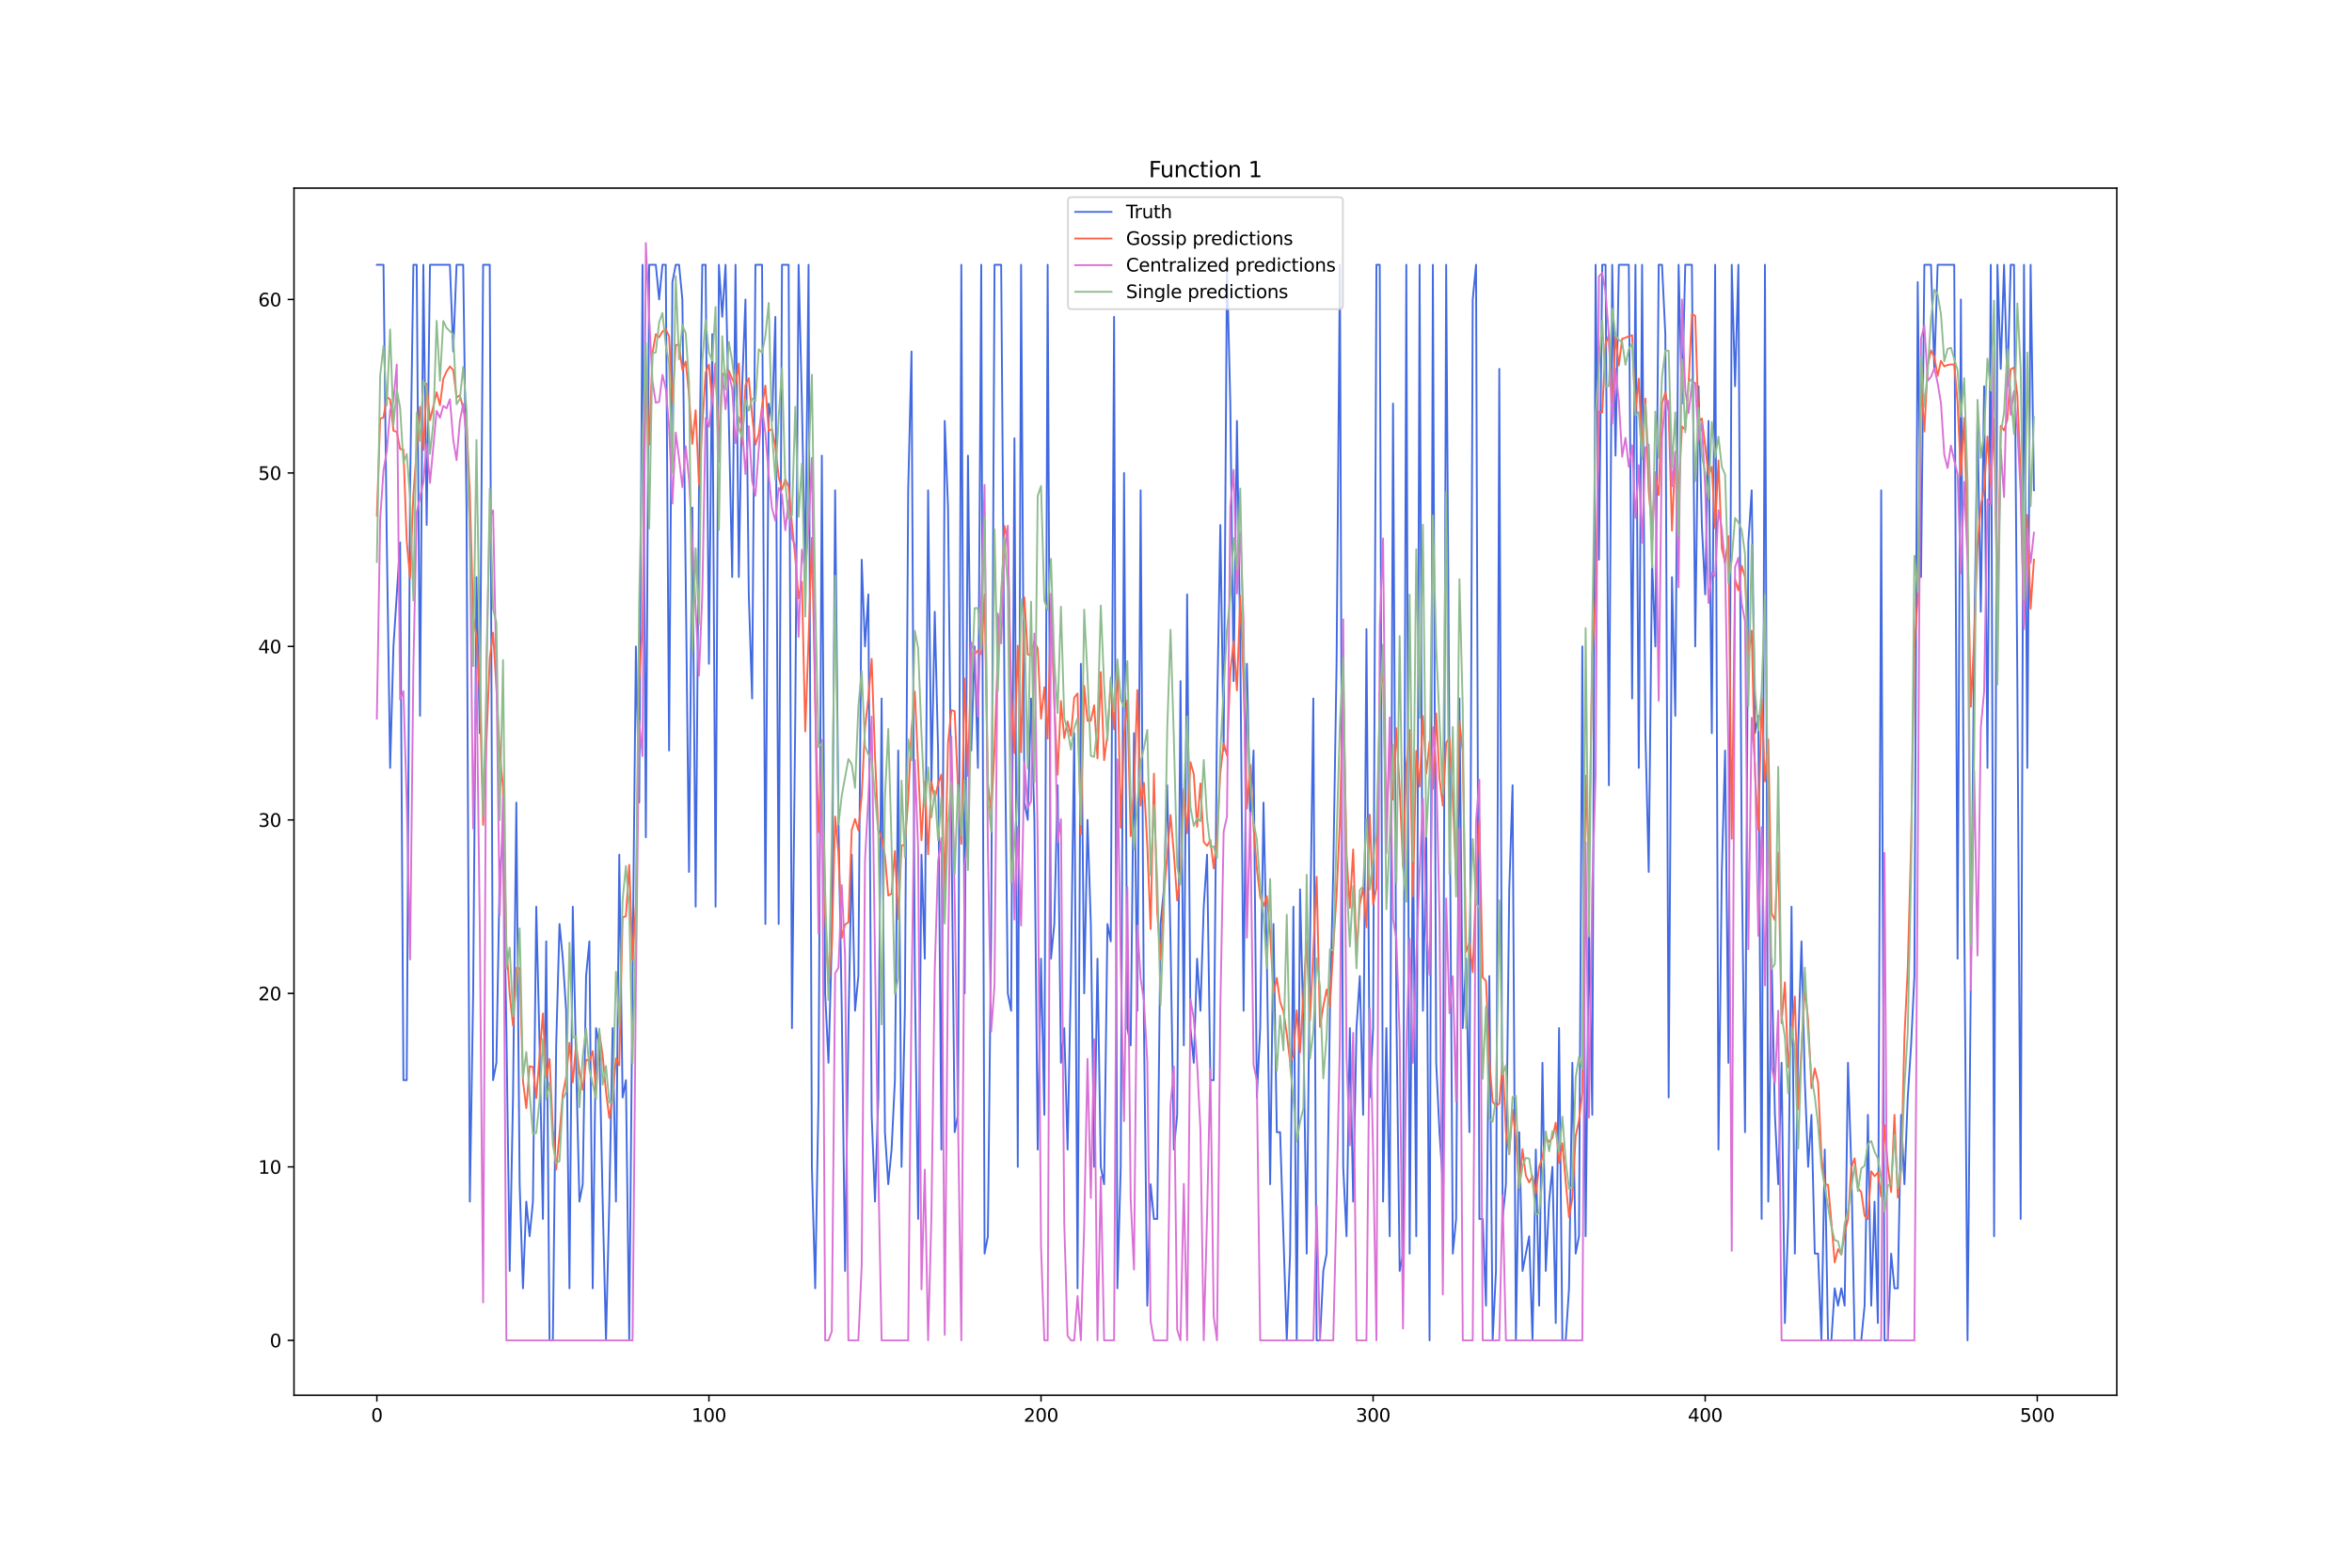 <?xml version="1.0" encoding="utf-8" standalone="no"?>
<!DOCTYPE svg PUBLIC "-//W3C//DTD SVG 1.1//EN"
  "http://www.w3.org/Graphics/SVG/1.1/DTD/svg11.dtd">
<svg xmlns:xlink="http://www.w3.org/1999/xlink" width="1296pt" height="864pt" viewBox="0 0 1296 864" xmlns="http://www.w3.org/2000/svg" version="1.1">
 <defs>
  <style type="text/css">*{stroke-linejoin: round; stroke-linecap: butt}</style>
 </defs>
 <g id="figure_1">
  <g id="patch_1">
   <path d="M 0 864 
L 1296 864 
L 1296 0 
L 0 0 
z
" style="fill: #ffffff"/>
  </g>
  <g id="axes_1">
   <g id="patch_2">
    <path d="M 162 768.96 
L 1166.4 768.96 
L 1166.4 103.68 
L 162 103.68 
z
" style="fill: #ffffff"/>
   </g>
   <g id="matplotlib.axis_1">
    <g id="xtick_1">
     <g id="line2d_1">
      <defs>
       <path id="mdedbe8d640" d="M 0 0 
L 0 3.5 
" style="stroke: #000000; stroke-width: 0.8"/>
      </defs>
      <g>
       <use xlink:href="#mdedbe8d640" x="207.655" y="768.96" style="stroke: #000000; stroke-width: 0.8"/>
      </g>
     </g>
     <g id="text_1">
      <!-- 0 -->
      <g transform="translate(204.473 783.558) scale(0.1 -0.1)">
       <defs>
        <path id="DejaVuSans-30" d="M 2034 4250 
Q 1547 4250 1301 3770 
Q 1056 3291 1056 2328 
Q 1056 1369 1301 889 
Q 1547 409 2034 409 
Q 2525 409 2770 889 
Q 3016 1369 3016 2328 
Q 3016 3291 2770 3770 
Q 2525 4250 2034 4250 
z
M 2034 4750 
Q 2819 4750 3233 4129 
Q 3647 3509 3647 2328 
Q 3647 1150 3233 529 
Q 2819 -91 2034 -91 
Q 1250 -91 836 529 
Q 422 1150 422 2328 
Q 422 3509 836 4129 
Q 1250 4750 2034 4750 
z
" transform="scale(0.016)"/>
       </defs>
       <use xlink:href="#DejaVuSans-30"/>
      </g>
     </g>
    </g>
    <g id="xtick_2">
     <g id="line2d_2">
      <g>
       <use xlink:href="#mdedbe8d640" x="390.639" y="768.96" style="stroke: #000000; stroke-width: 0.8"/>
      </g>
     </g>
     <g id="text_2">
      <!-- 100 -->
      <g transform="translate(381.095 783.558) scale(0.1 -0.1)">
       <defs>
        <path id="DejaVuSans-31" d="M 794 531 
L 1825 531 
L 1825 4091 
L 703 3866 
L 703 4441 
L 1819 4666 
L 2450 4666 
L 2450 531 
L 3481 531 
L 3481 0 
L 794 0 
L 794 531 
z
" transform="scale(0.016)"/>
       </defs>
       <use xlink:href="#DejaVuSans-31"/>
       <use xlink:href="#DejaVuSans-30" x="63.623"/>
       <use xlink:href="#DejaVuSans-30" x="127.246"/>
      </g>
     </g>
    </g>
    <g id="xtick_3">
     <g id="line2d_3">
      <g>
       <use xlink:href="#mdedbe8d640" x="573.623" y="768.96" style="stroke: #000000; stroke-width: 0.8"/>
      </g>
     </g>
     <g id="text_3">
      <!-- 200 -->
      <g transform="translate(564.079 783.558) scale(0.1 -0.1)">
       <defs>
        <path id="DejaVuSans-32" d="M 1228 531 
L 3431 531 
L 3431 0 
L 469 0 
L 469 531 
Q 828 903 1448 1529 
Q 2069 2156 2228 2338 
Q 2531 2678 2651 2914 
Q 2772 3150 2772 3378 
Q 2772 3750 2511 3984 
Q 2250 4219 1831 4219 
Q 1534 4219 1204 4116 
Q 875 4013 500 3803 
L 500 4441 
Q 881 4594 1212 4672 
Q 1544 4750 1819 4750 
Q 2544 4750 2975 4387 
Q 3406 4025 3406 3419 
Q 3406 3131 3298 2873 
Q 3191 2616 2906 2266 
Q 2828 2175 2409 1742 
Q 1991 1309 1228 531 
z
" transform="scale(0.016)"/>
       </defs>
       <use xlink:href="#DejaVuSans-32"/>
       <use xlink:href="#DejaVuSans-30" x="63.623"/>
       <use xlink:href="#DejaVuSans-30" x="127.246"/>
      </g>
     </g>
    </g>
    <g id="xtick_4">
     <g id="line2d_4">
      <g>
       <use xlink:href="#mdedbe8d640" x="756.607" y="768.96" style="stroke: #000000; stroke-width: 0.8"/>
      </g>
     </g>
     <g id="text_4">
      <!-- 300 -->
      <g transform="translate(747.063 783.558) scale(0.1 -0.1)">
       <defs>
        <path id="DejaVuSans-33" d="M 2597 2516 
Q 3050 2419 3304 2112 
Q 3559 1806 3559 1356 
Q 3559 666 3084 287 
Q 2609 -91 1734 -91 
Q 1441 -91 1130 -33 
Q 819 25 488 141 
L 488 750 
Q 750 597 1062 519 
Q 1375 441 1716 441 
Q 2309 441 2620 675 
Q 2931 909 2931 1356 
Q 2931 1769 2642 2001 
Q 2353 2234 1838 2234 
L 1294 2234 
L 1294 2753 
L 1863 2753 
Q 2328 2753 2575 2939 
Q 2822 3125 2822 3475 
Q 2822 3834 2567 4026 
Q 2313 4219 1838 4219 
Q 1578 4219 1281 4162 
Q 984 4106 628 3988 
L 628 4550 
Q 988 4650 1302 4700 
Q 1616 4750 1894 4750 
Q 2613 4750 3031 4423 
Q 3450 4097 3450 3541 
Q 3450 3153 3228 2886 
Q 3006 2619 2597 2516 
z
" transform="scale(0.016)"/>
       </defs>
       <use xlink:href="#DejaVuSans-33"/>
       <use xlink:href="#DejaVuSans-30" x="63.623"/>
       <use xlink:href="#DejaVuSans-30" x="127.246"/>
      </g>
     </g>
    </g>
    <g id="xtick_5">
     <g id="line2d_5">
      <g>
       <use xlink:href="#mdedbe8d640" x="939.591" y="768.96" style="stroke: #000000; stroke-width: 0.8"/>
      </g>
     </g>
     <g id="text_5">
      <!-- 400 -->
      <g transform="translate(930.047 783.558) scale(0.1 -0.1)">
       <defs>
        <path id="DejaVuSans-34" d="M 2419 4116 
L 825 1625 
L 2419 1625 
L 2419 4116 
z
M 2253 4666 
L 3047 4666 
L 3047 1625 
L 3713 1625 
L 3713 1100 
L 3047 1100 
L 3047 0 
L 2419 0 
L 2419 1100 
L 313 1100 
L 313 1709 
L 2253 4666 
z
" transform="scale(0.016)"/>
       </defs>
       <use xlink:href="#DejaVuSans-34"/>
       <use xlink:href="#DejaVuSans-30" x="63.623"/>
       <use xlink:href="#DejaVuSans-30" x="127.246"/>
      </g>
     </g>
    </g>
    <g id="xtick_6">
     <g id="line2d_6">
      <g>
       <use xlink:href="#mdedbe8d640" x="1122.575" y="768.96" style="stroke: #000000; stroke-width: 0.8"/>
      </g>
     </g>
     <g id="text_6">
      <!-- 500 -->
      <g transform="translate(1113.032 783.558) scale(0.1 -0.1)">
       <defs>
        <path id="DejaVuSans-35" d="M 691 4666 
L 3169 4666 
L 3169 4134 
L 1269 4134 
L 1269 2991 
Q 1406 3038 1543 3061 
Q 1681 3084 1819 3084 
Q 2600 3084 3056 2656 
Q 3513 2228 3513 1497 
Q 3513 744 3044 326 
Q 2575 -91 1722 -91 
Q 1428 -91 1123 -41 
Q 819 9 494 109 
L 494 744 
Q 775 591 1075 516 
Q 1375 441 1709 441 
Q 2250 441 2565 725 
Q 2881 1009 2881 1497 
Q 2881 1984 2565 2268 
Q 2250 2553 1709 2553 
Q 1456 2553 1204 2497 
Q 953 2441 691 2322 
L 691 4666 
z
" transform="scale(0.016)"/>
       </defs>
       <use xlink:href="#DejaVuSans-35"/>
       <use xlink:href="#DejaVuSans-30" x="63.623"/>
       <use xlink:href="#DejaVuSans-30" x="127.246"/>
      </g>
     </g>
    </g>
   </g>
   <g id="matplotlib.axis_2">
    <g id="ytick_1">
     <g id="line2d_7">
      <defs>
       <path id="m2b9f5a9645" d="M 0 0 
L -3.5 0 
" style="stroke: #000000; stroke-width: 0.8"/>
      </defs>
      <g>
       <use xlink:href="#m2b9f5a9645" x="162" y="738.72" style="stroke: #000000; stroke-width: 0.8"/>
      </g>
     </g>
     <g id="text_7">
      <!-- 0 -->
      <g transform="translate(148.637 742.519) scale(0.1 -0.1)">
       <use xlink:href="#DejaVuSans-30"/>
      </g>
     </g>
    </g>
    <g id="ytick_2">
     <g id="line2d_8">
      <g>
       <use xlink:href="#m2b9f5a9645" x="162" y="643.108" style="stroke: #000000; stroke-width: 0.8"/>
      </g>
     </g>
     <g id="text_8">
      <!-- 10 -->
      <g transform="translate(142.275 646.908) scale(0.1 -0.1)">
       <use xlink:href="#DejaVuSans-31"/>
       <use xlink:href="#DejaVuSans-30" x="63.623"/>
      </g>
     </g>
    </g>
    <g id="ytick_3">
     <g id="line2d_9">
      <g>
       <use xlink:href="#m2b9f5a9645" x="162" y="547.497" style="stroke: #000000; stroke-width: 0.8"/>
      </g>
     </g>
     <g id="text_9">
      <!-- 20 -->
      <g transform="translate(142.275 551.296) scale(0.1 -0.1)">
       <use xlink:href="#DejaVuSans-32"/>
       <use xlink:href="#DejaVuSans-30" x="63.623"/>
      </g>
     </g>
    </g>
    <g id="ytick_4">
     <g id="line2d_10">
      <g>
       <use xlink:href="#m2b9f5a9645" x="162" y="451.885" style="stroke: #000000; stroke-width: 0.8"/>
      </g>
     </g>
     <g id="text_10">
      <!-- 30 -->
      <g transform="translate(142.275 455.684) scale(0.1 -0.1)">
       <use xlink:href="#DejaVuSans-33"/>
       <use xlink:href="#DejaVuSans-30" x="63.623"/>
      </g>
     </g>
    </g>
    <g id="ytick_5">
     <g id="line2d_11">
      <g>
       <use xlink:href="#m2b9f5a9645" x="162" y="356.273" style="stroke: #000000; stroke-width: 0.8"/>
      </g>
     </g>
     <g id="text_11">
      <!-- 40 -->
      <g transform="translate(142.275 360.073) scale(0.1 -0.1)">
       <use xlink:href="#DejaVuSans-34"/>
       <use xlink:href="#DejaVuSans-30" x="63.623"/>
      </g>
     </g>
    </g>
    <g id="ytick_6">
     <g id="line2d_12">
      <g>
       <use xlink:href="#m2b9f5a9645" x="162" y="260.662" style="stroke: #000000; stroke-width: 0.8"/>
      </g>
     </g>
     <g id="text_12">
      <!-- 50 -->
      <g transform="translate(142.275 264.461) scale(0.1 -0.1)">
       <use xlink:href="#DejaVuSans-35"/>
       <use xlink:href="#DejaVuSans-30" x="63.623"/>
      </g>
     </g>
    </g>
    <g id="ytick_7">
     <g id="line2d_13">
      <g>
       <use xlink:href="#m2b9f5a9645" x="162" y="165.05" style="stroke: #000000; stroke-width: 0.8"/>
      </g>
     </g>
     <g id="text_13">
      <!-- 60 -->
      <g transform="translate(142.275 168.849) scale(0.1 -0.1)">
       <defs>
        <path id="DejaVuSans-36" d="M 2113 2584 
Q 1688 2584 1439 2293 
Q 1191 2003 1191 1497 
Q 1191 994 1439 701 
Q 1688 409 2113 409 
Q 2538 409 2786 701 
Q 3034 994 3034 1497 
Q 3034 2003 2786 2293 
Q 2538 2584 2113 2584 
z
M 3366 4563 
L 3366 3988 
Q 3128 4100 2886 4159 
Q 2644 4219 2406 4219 
Q 1781 4219 1451 3797 
Q 1122 3375 1075 2522 
Q 1259 2794 1537 2939 
Q 1816 3084 2150 3084 
Q 2853 3084 3261 2657 
Q 3669 2231 3669 1497 
Q 3669 778 3244 343 
Q 2819 -91 2113 -91 
Q 1303 -91 875 529 
Q 447 1150 447 2328 
Q 447 3434 972 4092 
Q 1497 4750 2381 4750 
Q 2619 4750 2861 4703 
Q 3103 4656 3366 4563 
z
" transform="scale(0.016)"/>
       </defs>
       <use xlink:href="#DejaVuSans-36"/>
       <use xlink:href="#DejaVuSans-30" x="63.623"/>
      </g>
     </g>
    </g>
   </g>
   <g id="line2d_14">
    <path d="M 207.655 145.928 
L 211.314 145.928 
L 213.144 298.906 
L 214.974 423.201 
L 216.804 356.273 
L 220.463 298.906 
L 222.293 595.302 
L 224.123 595.302 
L 225.953 270.223 
L 227.783 145.928 
L 229.613 145.928 
L 231.442 394.518 
L 233.272 145.928 
L 235.102 289.345 
L 236.932 145.928 
L 247.911 145.928 
L 249.741 193.733 
L 251.571 145.928 
L 255.23 145.928 
L 257.06 279.784 
L 258.89 662.231 
L 260.72 547.497 
L 262.55 318.029 
L 264.38 404.079 
L 266.209 145.928 
L 269.869 145.928 
L 271.699 595.302 
L 273.529 585.741 
L 275.359 480.568 
L 277.189 461.446 
L 279.018 566.619 
L 280.848 700.475 
L 282.678 604.864 
L 284.508 442.324 
L 286.338 652.669 
L 288.168 710.036 
L 289.997 662.231 
L 291.827 681.353 
L 293.657 662.231 
L 295.487 499.691 
L 297.317 576.18 
L 299.147 671.792 
L 300.976 518.813 
L 302.806 738.72 
L 304.636 738.72 
L 306.466 576.18 
L 308.296 509.252 
L 310.126 528.374 
L 311.956 557.058 
L 313.785 710.036 
L 315.615 499.691 
L 317.445 585.741 
L 319.275 662.231 
L 321.105 652.669 
L 322.935 537.935 
L 324.764 518.813 
L 326.594 710.036 
L 328.424 566.619 
L 330.254 576.18 
L 332.084 662.231 
L 333.914 738.72 
L 335.743 662.231 
L 337.573 566.619 
L 339.403 662.231 
L 341.233 471.007 
L 343.063 604.864 
L 344.893 595.302 
L 346.723 738.72 
L 348.552 537.935 
L 350.382 356.273 
L 352.212 442.324 
L 354.042 145.928 
L 355.872 461.446 
L 357.702 145.928 
L 361.361 145.928 
L 363.191 165.05 
L 365.021 145.928 
L 366.851 145.928 
L 368.681 413.64 
L 370.51 155.489 
L 372.34 145.928 
L 374.17 145.928 
L 376 165.05 
L 377.83 318.029 
L 379.66 480.568 
L 381.489 279.784 
L 383.319 499.691 
L 385.149 270.223 
L 386.979 145.928 
L 388.809 145.928 
L 390.639 365.834 
L 392.469 184.172 
L 394.298 499.691 
L 396.128 145.928 
L 397.958 174.611 
L 399.788 145.928 
L 403.448 318.029 
L 405.277 145.928 
L 407.107 318.029 
L 408.937 212.856 
L 410.767 165.05 
L 412.597 327.59 
L 414.427 384.957 
L 416.256 145.928 
L 419.916 145.928 
L 421.746 509.252 
L 423.576 222.417 
L 425.406 231.978 
L 427.236 174.611 
L 429.065 509.252 
L 430.895 145.928 
L 434.555 145.928 
L 436.385 566.619 
L 438.215 394.518 
L 440.044 145.928 
L 441.874 222.417 
L 443.704 318.029 
L 445.534 145.928 
L 447.364 643.108 
L 449.194 710.036 
L 451.023 604.864 
L 452.853 251.1 
L 454.683 547.497 
L 456.513 585.741 
L 458.343 518.813 
L 460.173 270.223 
L 462.003 451.885 
L 463.832 557.058 
L 465.662 700.475 
L 467.492 566.619 
L 469.322 471.007 
L 471.152 557.058 
L 472.982 537.935 
L 474.811 308.467 
L 476.641 356.273 
L 478.471 327.59 
L 480.301 614.425 
L 482.131 662.231 
L 483.961 604.864 
L 485.79 384.957 
L 487.62 623.986 
L 489.45 652.669 
L 491.28 633.547 
L 493.11 595.302 
L 494.94 413.64 
L 496.77 643.108 
L 498.599 557.058 
L 500.429 270.223 
L 502.259 193.733 
L 504.089 537.935 
L 505.919 671.792 
L 507.749 471.007 
L 509.578 528.374 
L 511.408 270.223 
L 513.238 432.763 
L 515.068 337.151 
L 516.898 413.64 
L 518.728 633.547 
L 520.557 231.978 
L 522.387 279.784 
L 526.047 623.986 
L 527.877 614.425 
L 529.707 145.928 
L 531.536 547.497 
L 533.366 251.1 
L 535.196 413.64 
L 537.026 356.273 
L 538.856 423.201 
L 540.686 145.928 
L 542.516 690.914 
L 544.345 681.353 
L 546.175 509.252 
L 548.005 145.928 
L 551.665 145.928 
L 553.495 384.957 
L 555.324 547.497 
L 557.154 557.058 
L 558.984 241.539 
L 560.814 643.108 
L 562.644 145.928 
L 564.474 442.324 
L 566.303 451.885 
L 568.133 384.957 
L 569.963 451.885 
L 571.793 633.547 
L 573.623 528.374 
L 575.453 614.425 
L 577.283 145.928 
L 579.112 528.374 
L 580.942 509.252 
L 582.772 432.763 
L 584.602 585.741 
L 586.432 566.619 
L 588.262 633.547 
L 590.091 537.935 
L 591.921 404.079 
L 593.751 710.036 
L 595.581 365.834 
L 597.411 547.497 
L 599.241 451.885 
L 601.07 509.252 
L 602.9 643.108 
L 604.73 528.374 
L 606.56 643.108 
L 608.39 652.669 
L 610.22 509.252 
L 612.05 518.813 
L 613.879 174.611 
L 615.709 710.036 
L 617.539 643.108 
L 619.369 260.662 
L 621.199 566.619 
L 623.029 576.18 
L 624.858 404.079 
L 626.688 557.058 
L 628.518 270.223 
L 630.348 566.619 
L 632.178 719.598 
L 634.008 652.669 
L 635.837 671.792 
L 637.667 671.792 
L 639.497 509.252 
L 641.327 490.13 
L 643.157 432.763 
L 644.987 518.813 
L 646.817 633.547 
L 648.646 614.425 
L 650.476 375.396 
L 652.306 576.18 
L 654.136 327.59 
L 655.966 566.619 
L 657.796 585.741 
L 659.625 528.374 
L 661.455 557.058 
L 663.285 499.691 
L 665.115 471.007 
L 666.945 595.302 
L 668.775 595.302 
L 670.604 394.518 
L 672.434 289.345 
L 674.264 413.64 
L 676.094 145.928 
L 677.924 222.417 
L 679.754 375.396 
L 681.583 231.978 
L 683.413 356.273 
L 685.243 557.058 
L 687.073 365.834 
L 688.903 451.885 
L 690.733 413.64 
L 692.563 604.864 
L 694.392 566.619 
L 696.222 442.324 
L 698.052 528.374 
L 699.882 652.669 
L 701.712 509.252 
L 703.542 623.986 
L 705.371 623.986 
L 709.031 738.72 
L 710.861 690.914 
L 712.691 499.691 
L 714.521 738.72 
L 716.35 490.13 
L 718.18 566.619 
L 720.01 690.914 
L 721.84 518.813 
L 723.67 384.957 
L 725.5 738.72 
L 727.33 738.72 
L 729.159 700.475 
L 730.989 690.914 
L 732.819 557.058 
L 734.649 480.568 
L 736.479 365.834 
L 738.309 145.928 
L 740.138 643.108 
L 741.968 681.353 
L 743.798 566.619 
L 745.628 662.231 
L 747.458 566.619 
L 749.288 537.935 
L 751.117 614.425 
L 752.947 346.712 
L 754.777 604.864 
L 756.607 566.619 
L 758.437 145.928 
L 760.267 145.928 
L 762.097 662.231 
L 763.926 566.619 
L 765.756 681.353 
L 767.586 222.417 
L 769.416 557.058 
L 771.246 700.475 
L 773.076 690.914 
L 774.905 145.928 
L 776.735 690.914 
L 778.565 451.885 
L 780.395 681.353 
L 782.225 145.928 
L 784.055 557.058 
L 785.884 461.446 
L 787.714 738.72 
L 789.544 145.928 
L 791.374 585.741 
L 793.204 623.986 
L 795.034 652.669 
L 796.864 145.928 
L 800.523 690.914 
L 802.353 671.792 
L 804.183 384.957 
L 806.013 566.619 
L 807.843 528.374 
L 809.672 623.986 
L 811.502 165.05 
L 813.332 145.928 
L 815.162 671.792 
L 816.992 671.792 
L 818.822 719.598 
L 820.651 537.935 
L 822.481 738.72 
L 824.311 700.475 
L 826.141 203.295 
L 827.971 671.792 
L 829.801 652.669 
L 831.63 490.13 
L 833.46 432.763 
L 835.29 738.72 
L 837.12 623.986 
L 838.95 700.475 
L 842.61 681.353 
L 844.439 738.72 
L 846.269 633.547 
L 848.099 719.598 
L 849.929 585.741 
L 851.759 700.475 
L 853.589 662.231 
L 855.418 643.108 
L 857.248 729.159 
L 859.078 566.619 
L 860.908 738.72 
L 862.738 738.72 
L 864.568 710.036 
L 866.397 585.741 
L 868.227 690.914 
L 870.057 681.353 
L 871.887 356.273 
L 873.717 681.353 
L 875.547 509.252 
L 877.377 614.425 
L 879.206 145.928 
L 881.036 308.467 
L 882.866 145.928 
L 884.696 145.928 
L 886.526 432.763 
L 888.356 145.928 
L 890.185 251.1 
L 892.015 145.928 
L 897.505 145.928 
L 899.335 384.957 
L 901.164 145.928 
L 902.994 423.201 
L 904.824 145.928 
L 906.654 404.079 
L 908.484 480.568 
L 910.314 308.467 
L 912.144 356.273 
L 913.973 145.928 
L 915.803 145.928 
L 917.633 184.172 
L 919.463 604.864 
L 921.293 318.029 
L 923.123 394.518 
L 924.952 145.928 
L 926.782 222.417 
L 928.612 145.928 
L 932.272 145.928 
L 934.102 356.273 
L 935.931 212.856 
L 937.761 289.345 
L 939.591 327.59 
L 941.421 231.978 
L 943.251 404.079 
L 945.081 145.928 
L 946.911 633.547 
L 948.74 480.568 
L 950.57 413.64 
L 952.4 585.741 
L 954.23 145.928 
L 956.06 212.856 
L 957.89 145.928 
L 959.719 471.007 
L 961.549 623.986 
L 963.379 298.906 
L 965.209 270.223 
L 967.039 404.079 
L 968.869 394.518 
L 970.698 671.792 
L 972.528 145.928 
L 974.358 662.231 
L 976.188 528.374 
L 978.018 614.425 
L 979.848 652.669 
L 981.678 585.741 
L 983.507 729.159 
L 985.337 671.792 
L 987.167 499.691 
L 988.997 690.914 
L 990.827 576.18 
L 992.657 518.813 
L 994.486 595.302 
L 996.316 643.108 
L 998.146 614.425 
L 999.976 690.914 
L 1001.806 690.914 
L 1003.636 738.72 
L 1005.465 633.547 
L 1007.295 738.72 
L 1009.125 738.72 
L 1010.955 710.036 
L 1012.785 719.598 
L 1014.615 710.036 
L 1016.444 719.598 
L 1018.274 585.741 
L 1020.104 643.108 
L 1021.934 738.72 
L 1025.594 738.72 
L 1027.424 719.598 
L 1029.253 614.425 
L 1031.083 719.598 
L 1032.913 662.231 
L 1034.743 729.159 
L 1036.573 270.223 
L 1038.403 738.72 
L 1040.232 738.72 
L 1042.062 690.914 
L 1043.892 710.036 
L 1045.722 710.036 
L 1047.552 614.425 
L 1049.382 652.669 
L 1051.211 604.864 
L 1053.041 576.18 
L 1054.871 537.935 
L 1056.701 155.489 
L 1058.531 318.029 
L 1060.361 145.928 
L 1064.02 145.928 
L 1065.85 203.295 
L 1067.68 145.928 
L 1076.829 145.928 
L 1078.659 528.374 
L 1080.489 165.05 
L 1082.319 499.691 
L 1084.149 738.72 
L 1085.978 537.935 
L 1087.808 356.273 
L 1089.638 231.978 
L 1091.468 337.151 
L 1093.298 212.856 
L 1095.128 423.201 
L 1096.958 145.928 
L 1098.787 681.353 
L 1100.617 145.928 
L 1102.447 203.295 
L 1104.277 145.928 
L 1106.107 212.856 
L 1107.937 145.928 
L 1109.766 145.928 
L 1111.596 375.396 
L 1113.426 671.792 
L 1115.256 145.928 
L 1117.086 423.201 
L 1118.916 145.928 
L 1120.745 270.223 
L 1120.745 270.223 
" clip-path="url(#pfb7102a8ab)" style="fill: none; stroke: #4169e1; stroke-linecap: square"/>
   </g>
   <g id="line2d_15">
    <path d="M 207.655 284.203 
L 209.484 230.79 
L 211.314 230.129 
L 213.144 218.699 
L 214.974 220.217 
L 216.804 237.402 
L 218.634 237.998 
L 220.463 247.502 
L 222.293 247.739 
L 224.123 298.354 
L 225.953 318.486 
L 227.783 272.31 
L 231.442 224.183 
L 233.272 247.991 
L 235.102 211.473 
L 236.932 231.624 
L 240.592 216.182 
L 242.422 223.365 
L 244.251 208.789 
L 246.081 204.719 
L 247.911 201.958 
L 249.741 204.004 
L 251.571 219.011 
L 253.401 217.874 
L 255.23 224.951 
L 257.06 232.927 
L 258.89 271.163 
L 260.72 339.209 
L 262.55 350.867 
L 264.38 382.813 
L 266.209 454.664 
L 269.869 362.763 
L 271.699 348.669 
L 273.529 378.811 
L 275.359 414.201 
L 277.189 433.956 
L 279.018 520.506 
L 280.848 548.031 
L 282.678 565.233 
L 284.508 533.44 
L 286.338 533.589 
L 288.168 595.744 
L 289.997 610.734 
L 291.827 587.613 
L 293.657 588.078 
L 295.487 605.204 
L 299.147 558.554 
L 300.976 593.847 
L 302.806 583.584 
L 304.636 622.331 
L 306.466 644.634 
L 308.296 625.138 
L 310.126 602.973 
L 311.956 593.579 
L 313.785 574.751 
L 315.615 596.559 
L 317.445 575.634 
L 319.275 590.916 
L 321.105 600.589 
L 322.935 584.01 
L 324.764 584.708 
L 326.594 579.342 
L 328.424 600.996 
L 330.254 569.2 
L 332.084 581.609 
L 333.914 601.734 
L 335.743 616.182 
L 337.573 605.017 
L 339.403 583.355 
L 341.233 587.086 
L 343.063 505.64 
L 344.893 504.941 
L 346.723 476.643 
L 348.552 529.067 
L 350.382 497.821 
L 352.212 374.076 
L 354.042 344.868 
L 355.872 201.663 
L 357.702 245.054 
L 359.531 194.498 
L 361.361 184.171 
L 363.191 185.915 
L 365.021 182.726 
L 366.851 181.413 
L 368.681 185.365 
L 370.51 221.539 
L 372.34 190.198 
L 374.17 190.039 
L 376 203.955 
L 377.83 199.263 
L 379.66 217.553 
L 381.489 244.647 
L 383.319 226.059 
L 385.149 267.247 
L 386.979 234.417 
L 388.809 205.36 
L 390.639 200.922 
L 392.469 221.618 
L 394.298 200.138 
L 396.128 247.293 
L 397.958 205.875 
L 399.788 207.079 
L 401.618 204.346 
L 403.448 208.888 
L 405.277 212.09 
L 407.107 200.344 
L 408.937 245.222 
L 410.767 212.361 
L 412.597 208.411 
L 414.427 228.91 
L 416.256 245.083 
L 418.086 239.14 
L 419.916 223.85 
L 421.746 212.462 
L 423.576 237.35 
L 425.406 236.56 
L 427.236 246.227 
L 429.065 262.995 
L 430.895 269.793 
L 432.725 264.038 
L 434.555 268.247 
L 436.385 288.993 
L 438.215 307.459 
L 440.044 329.796 
L 441.874 320.605 
L 443.704 403.16 
L 445.534 352.629 
L 447.364 296.358 
L 449.194 386.202 
L 451.023 458.71 
L 452.853 418.483 
L 454.683 504.135 
L 456.513 542.038 
L 458.343 522.114 
L 460.173 450.035 
L 462.003 470.229 
L 463.832 516.827 
L 465.662 509.471 
L 467.492 508.384 
L 469.322 457.495 
L 471.152 451.37 
L 472.982 457.723 
L 474.811 438.495 
L 476.641 401.016 
L 478.471 384.887 
L 480.301 363.137 
L 482.131 416.46 
L 483.961 457.548 
L 485.79 461.796 
L 487.62 471.555 
L 489.45 493.553 
L 491.28 492.581 
L 493.11 469.096 
L 494.94 506.44 
L 496.77 466.158 
L 498.599 465.317 
L 500.429 440.695 
L 502.259 402.244 
L 504.089 381.17 
L 507.749 463.125 
L 509.578 430.864 
L 511.408 470.851 
L 513.238 431.039 
L 515.068 440.51 
L 516.898 431.99 
L 518.728 426.912 
L 520.557 492.482 
L 522.387 409.418 
L 524.217 391.374 
L 526.047 391.969 
L 527.877 434.502 
L 529.707 465.058 
L 531.536 373.927 
L 533.366 427.647 
L 535.196 359.929 
L 537.026 360.735 
L 538.856 358.386 
L 540.686 360.586 
L 542.516 327.646 
L 544.345 431.406 
L 546.175 447.738 
L 548.005 412.759 
L 549.835 360.072 
L 551.665 331.632 
L 553.495 289.864 
L 555.324 297.868 
L 557.154 379.969 
L 558.984 415.047 
L 560.814 355.837 
L 562.644 414.597 
L 564.474 329.191 
L 566.303 360.719 
L 568.133 361.11 
L 569.963 353.409 
L 571.793 357.383 
L 573.623 396.097 
L 575.453 378.768 
L 577.283 407.115 
L 579.112 333.143 
L 580.942 387.298 
L 582.772 426.998 
L 584.602 386.384 
L 586.432 406.807 
L 588.262 397.586 
L 590.091 405.499 
L 591.921 384.476 
L 593.751 382.175 
L 595.581 459.841 
L 597.411 377.993 
L 599.241 397.26 
L 601.07 397.193 
L 602.9 388.697 
L 604.73 417.991 
L 606.56 370.408 
L 608.39 418.932 
L 610.22 404.975 
L 612.05 375.321 
L 613.879 402.006 
L 615.709 365.821 
L 617.539 456.168 
L 619.369 405.651 
L 621.199 385.989 
L 623.029 460.823 
L 624.858 435.999 
L 626.688 380.303 
L 628.518 443.976 
L 630.348 431.436 
L 632.178 465.924 
L 634.008 512.06 
L 635.837 426.383 
L 637.667 502.662 
L 639.497 528.966 
L 641.327 493.218 
L 644.987 449.149 
L 646.817 470.223 
L 648.646 496.277 
L 650.476 482.34 
L 652.306 434.988 
L 654.136 459.208 
L 655.966 420.062 
L 657.796 426.568 
L 659.625 455.679 
L 661.455 431.751 
L 663.285 464.09 
L 665.115 466.171 
L 666.945 462.973 
L 668.775 478.564 
L 670.604 461.107 
L 672.434 425.918 
L 674.264 409.656 
L 676.094 416.468 
L 677.924 370.142 
L 679.754 353.405 
L 681.583 380.505 
L 683.413 328.288 
L 685.243 375.463 
L 687.073 445.642 
L 688.903 421.546 
L 690.733 455.846 
L 692.563 478.824 
L 694.392 494.364 
L 696.222 499.367 
L 698.052 493.939 
L 699.882 514.3 
L 701.712 547.381 
L 703.542 538.94 
L 705.371 552.136 
L 707.201 557.388 
L 709.031 569.752 
L 710.861 585.111 
L 712.691 581.941 
L 714.521 556.849 
L 716.35 579.985 
L 718.18 547.531 
L 720.01 518.29 
L 721.84 562.478 
L 723.67 524.104 
L 725.5 483.18 
L 727.33 565.932 
L 729.159 554.666 
L 730.989 545.359 
L 732.819 554.61 
L 734.649 522.331 
L 736.479 493.22 
L 738.309 452.316 
L 740.138 377.729 
L 741.968 470.782 
L 743.798 500.27 
L 745.628 468.126 
L 747.458 526.333 
L 749.288 498.736 
L 751.117 489.007 
L 752.947 511.149 
L 754.777 448.97 
L 756.607 498.496 
L 758.437 489.285 
L 760.267 382.095 
L 762.097 369.036 
L 763.926 460.314 
L 765.756 407.827 
L 767.586 440.654 
L 769.416 401.298 
L 771.246 434.832 
L 773.076 477.445 
L 774.905 422.156 
L 776.735 402.368 
L 778.565 494.015 
L 780.395 413.848 
L 782.225 433.477 
L 784.055 394.68 
L 785.884 426.354 
L 787.714 408.667 
L 789.544 434.841 
L 791.374 393.199 
L 793.204 429.305 
L 795.034 444.003 
L 796.864 409.389 
L 798.693 406.824 
L 800.523 439.883 
L 802.353 484.733 
L 804.183 397.552 
L 806.013 414.235 
L 807.843 524.626 
L 809.672 519.392 
L 811.502 535.839 
L 813.332 487.384 
L 815.162 452.342 
L 816.992 538.631 
L 818.822 540.636 
L 820.651 584.004 
L 822.481 607.194 
L 824.311 609.61 
L 826.141 608.221 
L 827.971 585.223 
L 829.801 623.737 
L 831.63 635.822 
L 833.46 611.454 
L 835.29 627.549 
L 837.12 655.204 
L 838.95 633.356 
L 840.78 647.918 
L 842.61 651.67 
L 844.439 648.085 
L 846.269 657.681 
L 848.099 643.183 
L 849.929 637.861 
L 851.759 627.1 
L 853.589 629.282 
L 855.418 627.124 
L 857.248 618.744 
L 859.078 640.96 
L 860.908 630.078 
L 862.738 651.395 
L 864.568 670.919 
L 866.397 660.337 
L 868.227 626.081 
L 870.057 617.454 
L 871.887 602.037 
L 873.717 427.56 
L 875.547 476.884 
L 877.377 362.121 
L 879.206 329.509 
L 881.036 226.747 
L 882.866 227.301 
L 884.696 189.595 
L 886.526 184.745 
L 888.356 227.855 
L 890.185 185.287 
L 892.015 201.432 
L 893.845 186.722 
L 895.675 186.145 
L 897.505 185.296 
L 899.335 184.761 
L 901.164 226.898 
L 902.994 208.627 
L 904.824 247.639 
L 906.654 219.664 
L 908.484 270.979 
L 910.314 291.831 
L 912.144 262.191 
L 913.973 272.792 
L 915.803 222.563 
L 917.633 216.225 
L 919.463 226.856 
L 921.293 292.47 
L 923.123 249.611 
L 924.952 272.255 
L 926.782 235 
L 928.612 236.859 
L 930.442 211.699 
L 932.272 173.153 
L 934.102 174.057 
L 935.931 232.457 
L 937.761 230.638 
L 939.591 245.805 
L 941.421 261.93 
L 943.251 257.291 
L 945.081 291.18 
L 946.911 253.771 
L 948.74 302.049 
L 950.57 310.204 
L 952.4 295.465 
L 954.23 462.251 
L 956.06 319.323 
L 957.89 325.361 
L 959.719 311.785 
L 961.549 318.016 
L 963.379 361.662 
L 965.209 347.553 
L 967.039 426.388 
L 968.869 457.257 
L 970.698 385.092 
L 972.528 430.618 
L 974.358 407.541 
L 976.188 503.234 
L 978.018 507.116 
L 979.848 469.841 
L 981.678 563.872 
L 983.507 541.373 
L 985.337 588.167 
L 987.167 572.539 
L 988.997 549.212 
L 990.827 611.217 
L 994.486 544.646 
L 996.316 562.1 
L 998.146 599.741 
L 999.976 588.871 
L 1001.806 596.724 
L 1003.636 637.129 
L 1005.465 652.609 
L 1007.295 653.008 
L 1009.125 673.406 
L 1010.955 695.753 
L 1012.785 688.462 
L 1014.615 691.374 
L 1016.444 679.628 
L 1018.274 672.009 
L 1020.104 643.485 
L 1021.934 638.4 
L 1023.764 654.917 
L 1025.594 657.011 
L 1027.424 670.064 
L 1029.253 671.869 
L 1031.083 645.549 
L 1032.913 648.201 
L 1034.743 646.293 
L 1036.573 659.481 
L 1038.403 620.14 
L 1040.232 642.645 
L 1042.062 656.956 
L 1043.892 614.404 
L 1045.722 659.937 
L 1047.552 644.803 
L 1049.382 571.629 
L 1051.211 533.54 
L 1053.041 465.81 
L 1054.871 356.694 
L 1056.701 329.56 
L 1058.531 210.112 
L 1060.361 237.836 
L 1062.191 201.55 
L 1064.02 193.062 
L 1065.85 196.765 
L 1067.68 207.161 
L 1069.51 198.872 
L 1071.34 201.978 
L 1073.17 201.165 
L 1074.999 200.846 
L 1076.829 200.912 
L 1078.659 221.874 
L 1080.489 262.071 
L 1082.319 230.307 
L 1084.149 295.198 
L 1085.978 389.528 
L 1087.808 351.685 
L 1089.638 300.37 
L 1091.468 278.797 
L 1093.298 269.755 
L 1095.128 240.577 
L 1096.958 268.379 
L 1098.787 231.028 
L 1100.617 338.03 
L 1102.447 234.671 
L 1104.277 237.207 
L 1106.107 231.232 
L 1107.937 203.56 
L 1109.766 202.551 
L 1111.596 217.676 
L 1113.426 262.187 
L 1115.256 344.266 
L 1117.086 283.798 
L 1118.916 335.557 
L 1120.745 308.395 
L 1120.745 308.395 
" clip-path="url(#pfb7102a8ab)" style="fill: none; stroke: #ff6347; stroke-linecap: square"/>
   </g>
   <g id="line2d_16">
    <path d="M 207.655 396.015 
L 209.484 286.307 
L 211.314 259.189 
L 213.144 248.498 
L 214.974 226.218 
L 216.804 220.629 
L 218.634 200.9 
L 220.463 385.596 
L 222.293 380.93 
L 224.123 441.622 
L 225.953 528.793 
L 227.783 366.998 
L 229.613 282.431 
L 233.272 265.736 
L 235.102 244.731 
L 236.932 266.118 
L 240.592 226.414 
L 242.422 230.25 
L 244.251 223.717 
L 246.081 225.018 
L 247.911 220.039 
L 249.741 242.366 
L 251.571 253.632 
L 253.401 232.051 
L 255.23 222.592 
L 257.06 241.551 
L 258.89 290.875 
L 260.72 456.648 
L 262.55 368.007 
L 264.38 511.545 
L 266.209 717.793 
L 268.039 364 
L 269.869 285.328 
L 271.699 281.253 
L 273.529 371.083 
L 275.359 504.389 
L 277.189 439.24 
L 279.018 738.72 
L 348.552 738.72 
L 350.382 543.612 
L 352.212 397.289 
L 354.042 416.76 
L 355.872 133.92 
L 357.702 175.158 
L 359.531 210.172 
L 361.361 221.982 
L 363.191 221.478 
L 365.021 206.587 
L 366.851 214.124 
L 368.681 235.281 
L 370.51 277.477 
L 372.34 238.411 
L 374.17 252.631 
L 376 268.498 
L 377.83 245.942 
L 379.66 264.258 
L 381.489 298.371 
L 385.149 372.356 
L 386.979 327.593 
L 388.809 230.362 
L 390.639 235.242 
L 392.469 219.79 
L 394.298 200.226 
L 396.128 254.837 
L 397.958 205.61 
L 399.788 225.553 
L 401.618 205.766 
L 403.448 214.313 
L 405.277 244.192 
L 407.107 229.879 
L 408.937 235.376 
L 410.767 261.286 
L 412.597 234.835 
L 414.427 264.992 
L 416.256 273.16 
L 418.086 247.74 
L 419.916 225.044 
L 421.746 238.787 
L 423.576 261.866 
L 425.406 280.186 
L 427.236 286.984 
L 429.065 268.908 
L 430.895 272.717 
L 432.725 292.26 
L 434.555 275.776 
L 436.385 296.771 
L 438.215 300.486 
L 440.044 350.982 
L 441.874 302.946 
L 443.704 314.643 
L 445.534 290.486 
L 447.364 252.341 
L 451.023 514.584 
L 452.853 407.784 
L 454.683 738.72 
L 456.513 738.72 
L 458.343 733.721 
L 460.173 536.38 
L 462.003 533.334 
L 463.832 487.834 
L 465.662 526.958 
L 467.492 738.72 
L 472.982 738.72 
L 474.811 697.324 
L 476.641 473.816 
L 478.471 439.86 
L 480.301 394.885 
L 482.131 527.541 
L 483.961 644.976 
L 485.79 738.72 
L 500.429 738.72 
L 502.259 551.206 
L 504.089 418.932 
L 505.919 467.932 
L 507.749 710.65 
L 509.578 644.614 
L 511.408 738.72 
L 513.238 670.024 
L 515.068 534.362 
L 516.898 474.655 
L 518.728 461.756 
L 520.557 735.691 
L 522.387 526.152 
L 524.217 405.883 
L 526.047 494.027 
L 529.707 738.72 
L 531.536 476.774 
L 533.366 460.988 
L 535.196 353.953 
L 537.026 359.183 
L 538.856 395.059 
L 542.516 267.259 
L 544.345 467.084 
L 546.175 568.472 
L 548.005 542.978 
L 549.835 338.151 
L 551.665 354.631 
L 553.495 304.815 
L 555.324 289.725 
L 558.984 506.804 
L 560.814 455.87 
L 562.644 510.134 
L 564.474 420.013 
L 566.303 445.132 
L 568.133 441.689 
L 569.963 349.136 
L 571.793 463.569 
L 573.623 686.938 
L 575.453 738.72 
L 577.283 738.72 
L 579.112 327.222 
L 580.942 385.041 
L 582.772 464.244 
L 584.602 451.472 
L 586.432 674.236 
L 588.262 736.152 
L 590.091 738.72 
L 591.921 738.72 
L 593.751 714.309 
L 595.581 738.72 
L 597.411 675.446 
L 599.241 583.584 
L 601.07 660.251 
L 602.9 572.717 
L 604.73 738.72 
L 606.56 648.535 
L 608.39 738.72 
L 613.879 738.72 
L 615.709 418.507 
L 617.539 529.406 
L 619.369 617.899 
L 621.199 488.998 
L 623.029 660.766 
L 624.858 699.676 
L 626.688 510.06 
L 628.518 539.274 
L 630.348 551.733 
L 632.178 585.163 
L 634.008 728.236 
L 635.837 738.72 
L 643.157 738.72 
L 644.987 609.186 
L 646.817 587.79 
L 648.646 732.759 
L 650.476 738.72 
L 652.306 652.468 
L 654.136 738.72 
L 655.966 550.707 
L 657.796 561.364 
L 659.625 585.603 
L 661.455 622.461 
L 663.285 738.72 
L 665.115 670.299 
L 666.945 589.218 
L 668.775 725.588 
L 670.604 738.72 
L 672.434 555.434 
L 674.264 458.244 
L 676.094 450.055 
L 677.924 279.338 
L 679.754 258.957 
L 681.583 327.103 
L 683.413 293.316 
L 685.243 342.623 
L 687.073 516.807 
L 688.903 447.65 
L 690.733 586.85 
L 692.563 595.591 
L 694.392 738.72 
L 723.67 738.72 
L 725.5 664.57 
L 727.33 738.72 
L 734.649 738.72 
L 736.479 661.942 
L 738.309 573.849 
L 740.138 341.349 
L 741.968 582.474 
L 743.798 631.296 
L 745.628 569.205 
L 747.458 738.72 
L 752.947 738.72 
L 754.777 556.188 
L 756.607 634.287 
L 758.437 738.72 
L 760.267 344.795 
L 762.097 296.703 
L 763.926 470.208 
L 765.756 395.409 
L 767.586 506.477 
L 769.416 517.497 
L 771.246 571.065 
L 773.076 732.212 
L 774.905 578.689 
L 776.735 517.368 
L 778.565 585.824 
L 780.395 528.45 
L 782.225 480.693 
L 784.055 440.09 
L 785.884 510.123 
L 787.714 537.437 
L 789.544 400.784 
L 791.374 421.455 
L 793.204 506.091 
L 795.034 713.44 
L 796.864 495.178 
L 798.693 558.458 
L 800.523 538.056 
L 802.353 606.991 
L 804.183 456.668 
L 806.013 738.72 
L 811.502 738.72 
L 813.332 452.727 
L 815.162 429.732 
L 816.992 738.72 
L 826.141 738.72 
L 827.971 658.749 
L 829.801 738.72 
L 871.887 738.72 
L 873.717 464.237 
L 875.547 615.941 
L 877.377 489.085 
L 879.206 427.688 
L 881.036 152.245 
L 882.866 150.465 
L 884.696 161.054 
L 886.526 184.736 
L 888.356 233.507 
L 890.185 203.365 
L 892.015 221.103 
L 893.845 251.711 
L 895.675 241.287 
L 897.505 257.186 
L 899.335 245.43 
L 901.164 285.417 
L 902.994 256.356 
L 904.824 299.296 
L 906.654 246.708 
L 908.484 245.028 
L 910.314 299.72 
L 912.144 260.254 
L 913.973 386.195 
L 915.803 241.132 
L 917.633 221.069 
L 919.463 220.946 
L 921.293 268.046 
L 923.123 248.816 
L 924.952 323.612 
L 926.782 165.019 
L 928.612 215.038 
L 930.442 227.669 
L 932.272 211.647 
L 934.102 210.919 
L 935.931 242.538 
L 937.761 233.149 
L 939.591 268.905 
L 941.421 332.31 
L 943.251 315.721 
L 945.081 317.552 
L 946.911 281.195 
L 948.74 291.25 
L 950.57 311.512 
L 952.4 414.983 
L 954.23 689.38 
L 956.06 312.492 
L 957.89 307.374 
L 959.719 332.654 
L 961.549 342.541 
L 963.379 523.117 
L 965.209 395.577 
L 967.039 421.565 
L 968.869 515.749 
L 970.698 455.82 
L 972.528 543.141 
L 974.358 441.765 
L 976.188 587.352 
L 978.018 596.922 
L 979.848 557.018 
L 981.678 738.72 
L 1036.573 738.72 
L 1038.403 470.048 
L 1040.232 738.72 
L 1054.871 738.72 
L 1056.701 472.733 
L 1058.531 186.53 
L 1060.361 179.405 
L 1062.191 209.903 
L 1064.02 207.687 
L 1065.85 202.898 
L 1067.68 211.114 
L 1069.51 222.215 
L 1071.34 250.646 
L 1073.17 257.963 
L 1074.999 245.556 
L 1076.829 253.879 
L 1078.659 261.386 
L 1080.489 316.024 
L 1082.319 265.545 
L 1084.149 308.885 
L 1085.978 545.635 
L 1087.808 424.851 
L 1089.638 526.649 
L 1091.468 401.08 
L 1093.298 381.074 
L 1095.128 275.208 
L 1096.958 277.806 
L 1098.787 193.89 
L 1100.617 341.87 
L 1102.447 247.652 
L 1104.277 273.962 
L 1106.107 198.674 
L 1107.937 228.587 
L 1109.766 215.467 
L 1111.596 236.176 
L 1113.426 271.738 
L 1115.256 346.749 
L 1117.086 291.387 
L 1118.916 310.289 
L 1120.745 293.55 
L 1120.745 293.55 
" clip-path="url(#pfb7102a8ab)" style="fill: none; stroke: #da70d6; stroke-linecap: square"/>
   </g>
   <g id="line2d_17">
    <path d="M 207.655 309.753 
L 209.484 206.985 
L 211.314 190.631 
L 213.144 223.373 
L 214.974 181.562 
L 216.804 234.229 
L 218.634 214.536 
L 220.463 224.678 
L 222.293 255.001 
L 224.123 250.146 
L 225.953 274.342 
L 227.783 330.942 
L 229.613 227.389 
L 231.442 243.064 
L 233.272 209.849 
L 235.102 213.368 
L 236.932 250.162 
L 238.762 233.397 
L 240.592 176.826 
L 242.422 209.935 
L 244.251 176.913 
L 246.081 180.778 
L 247.911 182.492 
L 249.741 184.433 
L 251.571 222.812 
L 253.401 219.804 
L 255.23 202.246 
L 257.06 225.733 
L 260.72 367.135 
L 262.55 242.486 
L 264.38 359.291 
L 266.209 449.818 
L 268.039 377.262 
L 269.869 269.24 
L 271.699 335.805 
L 273.529 343.105 
L 275.359 451.949 
L 277.189 363.799 
L 279.018 533.667 
L 280.848 522.251 
L 282.678 560.1 
L 284.508 545.61 
L 286.338 511.614 
L 288.168 594.023 
L 289.997 579.824 
L 293.657 625.058 
L 295.487 624.399 
L 297.317 606.605 
L 299.147 572.526 
L 300.976 605.851 
L 302.806 596.678 
L 304.636 630.825 
L 306.466 641.099 
L 308.296 639.884 
L 310.126 605.717 
L 311.956 601.96 
L 313.785 519.507 
L 315.615 571.944 
L 317.445 571.18 
L 319.275 610.217 
L 321.105 582.17 
L 322.935 566.677 
L 324.764 589.177 
L 328.424 605.625 
L 330.254 566.918 
L 332.084 597.77 
L 333.914 587.451 
L 335.743 607.644 
L 337.573 607.367 
L 339.403 535.555 
L 341.233 565.127 
L 343.063 496.151 
L 344.893 477.26 
L 346.723 500.483 
L 348.552 586.169 
L 350.382 512.804 
L 352.212 330.709 
L 354.042 245.048 
L 355.872 189.042 
L 357.702 291.313 
L 359.531 194.793 
L 361.361 194.22 
L 363.191 177.706 
L 365.021 172.477 
L 366.851 190.091 
L 368.681 200.471 
L 370.51 260.329 
L 372.34 152.239 
L 374.17 198.101 
L 376 179.04 
L 377.83 183.545 
L 379.66 210.601 
L 381.489 359.152 
L 383.319 302.226 
L 385.149 344.134 
L 386.979 199.102 
L 388.809 176.403 
L 390.639 194.408 
L 392.469 198.786 
L 394.298 169.194 
L 396.128 292.08 
L 397.958 185.291 
L 399.788 214.872 
L 401.618 188.497 
L 403.448 199.23 
L 405.277 214.639 
L 407.107 236.1 
L 408.937 241.156 
L 410.767 220.234 
L 412.597 226.291 
L 414.427 219.617 
L 416.256 221.16 
L 418.086 192.502 
L 419.916 194.483 
L 421.746 185.131 
L 423.576 166.937 
L 425.406 238.715 
L 427.236 264.437 
L 429.065 230.006 
L 430.895 202.871 
L 432.725 266.168 
L 434.555 285.877 
L 436.385 284.044 
L 438.215 224.159 
L 440.044 284.774 
L 441.874 255.489 
L 443.704 339.799 
L 445.534 254.691 
L 447.364 206.467 
L 449.194 329.731 
L 451.023 411.692 
L 452.853 409.6 
L 454.683 491.582 
L 456.513 551.089 
L 458.343 461.559 
L 460.173 317.277 
L 462.003 454.433 
L 463.832 438.405 
L 467.492 418.341 
L 469.322 421.162 
L 471.152 434.212 
L 472.982 389.305 
L 474.811 369.685 
L 476.641 411.078 
L 478.471 415.848 
L 480.301 418.808 
L 482.131 438.059 
L 483.961 458.674 
L 485.79 564.617 
L 487.62 439.451 
L 489.45 401.747 
L 491.28 465.596 
L 493.11 547.891 
L 494.94 538.57 
L 496.77 430.235 
L 498.599 472.497 
L 500.429 407.395 
L 502.259 419.096 
L 504.089 347.6 
L 505.919 357.193 
L 507.749 404.553 
L 509.578 444.459 
L 511.408 422.853 
L 513.238 450.577 
L 515.068 435.933 
L 516.898 463.064 
L 518.728 439.405 
L 520.557 509.006 
L 522.387 453.7 
L 524.217 431.289 
L 526.047 481.63 
L 527.877 432.51 
L 529.707 460.692 
L 531.536 429.627 
L 533.366 479.567 
L 535.196 383.678 
L 537.026 335.187 
L 538.856 335.11 
L 540.686 358.045 
L 542.516 285.024 
L 544.345 439.864 
L 546.175 458.485 
L 548.005 291.725 
L 549.835 380.744 
L 551.665 326.014 
L 553.495 296.321 
L 555.324 323.647 
L 557.154 486.704 
L 558.984 464.821 
L 560.814 437.076 
L 562.644 330.325 
L 564.474 342.928 
L 566.303 423.524 
L 568.133 331.576 
L 569.963 431.077 
L 571.793 273.341 
L 573.623 267.842 
L 575.453 331.139 
L 577.283 336.13 
L 579.112 307.968 
L 580.942 364.312 
L 582.772 393.009 
L 584.602 334.354 
L 586.432 395.879 
L 588.262 402.186 
L 590.091 413.119 
L 591.921 401.127 
L 593.751 395.841 
L 595.581 454.404 
L 597.411 335.988 
L 599.241 372.387 
L 601.07 416.549 
L 602.9 417.152 
L 604.73 400.213 
L 606.56 333.741 
L 608.39 377.703 
L 610.22 408.124 
L 612.05 373.309 
L 613.879 391.827 
L 615.709 363.407 
L 617.539 385.631 
L 619.369 389.847 
L 621.199 364.351 
L 623.029 440.54 
L 624.858 468.009 
L 626.688 443.062 
L 628.518 419.963 
L 630.348 412.241 
L 632.178 402.287 
L 634.008 482.487 
L 635.837 443.734 
L 637.667 485.709 
L 639.497 554.119 
L 641.327 504.049 
L 643.157 402.283 
L 644.987 347.073 
L 646.817 406.988 
L 648.646 477.67 
L 650.476 487.321 
L 652.306 439.566 
L 654.136 394.821 
L 655.966 444.821 
L 657.796 455.235 
L 659.625 450.932 
L 661.455 452.579 
L 663.285 418.87 
L 665.115 451.14 
L 666.945 466.585 
L 668.775 466.505 
L 670.604 472.837 
L 672.434 413.96 
L 674.264 379.37 
L 676.094 346.902 
L 677.924 328.778 
L 679.754 296.523 
L 681.583 313.753 
L 683.413 269.27 
L 685.243 360.421 
L 687.073 392.516 
L 688.903 431.011 
L 690.733 453.131 
L 692.563 462.57 
L 694.392 488.96 
L 696.222 504.272 
L 698.052 533.443 
L 699.882 484.408 
L 701.712 556.855 
L 703.542 590.176 
L 705.371 559.753 
L 707.201 578.94 
L 709.031 504.072 
L 710.861 587.357 
L 712.691 605.625 
L 714.521 629.131 
L 716.35 618.232 
L 718.18 610.913 
L 720.01 482.096 
L 721.84 583.46 
L 723.67 568.658 
L 725.5 528.122 
L 727.33 543.833 
L 729.159 594.344 
L 730.989 571.455 
L 732.819 523.107 
L 734.649 523.997 
L 738.309 399.308 
L 740.138 362.363 
L 741.968 484.811 
L 743.798 521.684 
L 745.628 488.361 
L 747.458 533.732 
L 749.288 490.497 
L 751.117 488.571 
L 752.947 451.042 
L 754.777 490.32 
L 756.607 474.885 
L 758.437 458.495 
L 760.267 390.026 
L 762.097 355.212 
L 763.926 501.113 
L 765.756 461.091 
L 767.586 410.36 
L 769.416 486.725 
L 771.246 350.538 
L 773.076 477.513 
L 774.905 497.047 
L 776.735 327.664 
L 778.565 474.674 
L 780.395 302.724 
L 782.225 395.744 
L 784.055 289.205 
L 785.884 461.027 
L 787.714 425.54 
L 789.544 284.105 
L 791.374 357.294 
L 795.034 437.559 
L 796.864 271.18 
L 798.693 481.865 
L 800.523 400.638 
L 802.353 494.131 
L 804.183 319.22 
L 806.013 390.108 
L 807.843 566.739 
L 809.672 512.214 
L 811.502 462.382 
L 813.332 497.658 
L 815.162 500.565 
L 816.992 594.575 
L 818.822 554.686 
L 820.651 616.671 
L 822.481 618.218 
L 824.311 605.506 
L 826.141 496.207 
L 827.971 592.092 
L 829.801 587.255 
L 831.63 636.253 
L 833.46 604.573 
L 835.29 603.909 
L 837.12 654.739 
L 838.95 642.716 
L 840.78 638.144 
L 842.61 638.507 
L 844.439 650.589 
L 846.269 669.404 
L 848.099 668.632 
L 849.929 648.794 
L 851.759 623.543 
L 853.589 634.525 
L 855.418 623.411 
L 857.248 624.003 
L 859.078 634.735 
L 860.908 615.412 
L 862.738 639.735 
L 864.568 655.263 
L 866.397 653.872 
L 868.227 593.925 
L 870.057 582.465 
L 871.887 589.23 
L 873.717 346.122 
L 875.547 516.17 
L 877.377 345.732 
L 879.206 228.848 
L 882.866 176.689 
L 884.696 213.102 
L 886.526 212.707 
L 888.356 170.005 
L 890.185 184.7 
L 892.015 187.382 
L 893.845 188.5 
L 895.675 201.047 
L 897.505 192.385 
L 899.335 189.401 
L 901.164 229.033 
L 902.994 227.095 
L 904.824 252.868 
L 906.654 222.7 
L 908.484 253.639 
L 910.314 312.801 
L 912.144 226.838 
L 913.973 252.381 
L 915.803 207.677 
L 917.633 193.174 
L 919.463 193.265 
L 921.293 257.442 
L 923.123 227.263 
L 924.952 295.301 
L 926.782 197.978 
L 928.612 238.299 
L 930.442 210.6 
L 932.272 208.717 
L 934.102 265.198 
L 935.931 224.819 
L 937.761 251.41 
L 939.591 260.543 
L 941.421 274.776 
L 943.251 232.49 
L 945.081 252.063 
L 946.911 240.638 
L 948.74 257.268 
L 950.57 261.552 
L 952.4 321.29 
L 954.23 308.336 
L 956.06 285.472 
L 957.89 287.956 
L 959.719 292.041 
L 961.549 305.358 
L 963.379 389.298 
L 965.209 300.246 
L 967.039 380.042 
L 968.869 402.635 
L 970.698 380.827 
L 972.528 327.888 
L 974.358 446.567 
L 976.188 534.145 
L 978.018 531.149 
L 979.848 422.63 
L 981.678 559.662 
L 983.507 571.404 
L 985.337 602.573 
L 987.167 566.041 
L 988.997 578.162 
L 990.827 633.113 
L 992.657 580.785 
L 994.486 533.323 
L 996.316 569.579 
L 998.146 593.372 
L 999.976 604.267 
L 1001.806 620.208 
L 1003.636 643.135 
L 1009.125 675.992 
L 1010.955 683.515 
L 1012.785 684.076 
L 1014.615 691.454 
L 1016.444 674.544 
L 1018.274 667.173 
L 1021.934 642.643 
L 1023.764 656.445 
L 1025.594 643.963 
L 1027.424 642.459 
L 1029.253 630.611 
L 1031.083 628.801 
L 1032.913 634.7 
L 1034.743 638.477 
L 1036.573 649.649 
L 1038.403 668.041 
L 1040.232 653.255 
L 1042.062 652.569 
L 1043.892 625.419 
L 1045.722 654.97 
L 1047.552 644.213 
L 1049.382 598.755 
L 1051.211 568.848 
L 1053.041 481.358 
L 1054.871 306.337 
L 1056.701 326.345 
L 1058.531 196.601 
L 1060.361 224.065 
L 1062.191 205.006 
L 1064.02 175.516 
L 1065.85 159.709 
L 1067.68 162.428 
L 1069.51 173.128 
L 1071.34 199.081 
L 1073.17 192.301 
L 1074.999 191.644 
L 1078.659 203.97 
L 1080.489 229.82 
L 1082.319 208.446 
L 1084.149 266.221 
L 1085.978 520.862 
L 1087.808 415.14 
L 1089.638 220.359 
L 1091.468 252.333 
L 1093.298 238.809 
L 1095.128 197.606 
L 1096.958 215.333 
L 1098.787 165.612 
L 1100.617 377.275 
L 1102.447 238.94 
L 1104.277 227.363 
L 1106.107 192.292 
L 1107.937 216.847 
L 1109.766 239.234 
L 1111.596 167.22 
L 1113.426 203.174 
L 1115.256 330.19 
L 1117.086 194.297 
L 1118.916 278.938 
L 1120.745 229.806 
L 1120.745 229.806 
" clip-path="url(#pfb7102a8ab)" style="fill: none; stroke: #8fbc8f; stroke-linecap: square"/>
   </g>
   <g id="patch_3">
    <path d="M 162 768.96 
L 162 103.68 
" style="fill: none; stroke: #000000; stroke-width: 0.8; stroke-linejoin: miter; stroke-linecap: square"/>
   </g>
   <g id="patch_4">
    <path d="M 1166.4 768.96 
L 1166.4 103.68 
" style="fill: none; stroke: #000000; stroke-width: 0.8; stroke-linejoin: miter; stroke-linecap: square"/>
   </g>
   <g id="patch_5">
    <path d="M 162 768.96 
L 1166.4 768.96 
" style="fill: none; stroke: #000000; stroke-width: 0.8; stroke-linejoin: miter; stroke-linecap: square"/>
   </g>
   <g id="patch_6">
    <path d="M 162 103.68 
L 1166.4 103.68 
" style="fill: none; stroke: #000000; stroke-width: 0.8; stroke-linejoin: miter; stroke-linecap: square"/>
   </g>
   <g id="text_14">
    <!-- Function 1 -->
    <g transform="translate(632.958 97.68) scale(0.12 -0.12)">
     <defs>
      <path id="DejaVuSans-46" d="M 628 4666 
L 3309 4666 
L 3309 4134 
L 1259 4134 
L 1259 2759 
L 3109 2759 
L 3109 2228 
L 1259 2228 
L 1259 0 
L 628 0 
L 628 4666 
z
" transform="scale(0.016)"/>
      <path id="DejaVuSans-75" d="M 544 1381 
L 544 3500 
L 1119 3500 
L 1119 1403 
Q 1119 906 1312 657 
Q 1506 409 1894 409 
Q 2359 409 2629 706 
Q 2900 1003 2900 1516 
L 2900 3500 
L 3475 3500 
L 3475 0 
L 2900 0 
L 2900 538 
Q 2691 219 2414 64 
Q 2138 -91 1772 -91 
Q 1169 -91 856 284 
Q 544 659 544 1381 
z
M 1991 3584 
L 1991 3584 
z
" transform="scale(0.016)"/>
      <path id="DejaVuSans-6e" d="M 3513 2113 
L 3513 0 
L 2938 0 
L 2938 2094 
Q 2938 2591 2744 2837 
Q 2550 3084 2163 3084 
Q 1697 3084 1428 2787 
Q 1159 2491 1159 1978 
L 1159 0 
L 581 0 
L 581 3500 
L 1159 3500 
L 1159 2956 
Q 1366 3272 1645 3428 
Q 1925 3584 2291 3584 
Q 2894 3584 3203 3211 
Q 3513 2838 3513 2113 
z
" transform="scale(0.016)"/>
      <path id="DejaVuSans-63" d="M 3122 3366 
L 3122 2828 
Q 2878 2963 2633 3030 
Q 2388 3097 2138 3097 
Q 1578 3097 1268 2742 
Q 959 2388 959 1747 
Q 959 1106 1268 751 
Q 1578 397 2138 397 
Q 2388 397 2633 464 
Q 2878 531 3122 666 
L 3122 134 
Q 2881 22 2623 -34 
Q 2366 -91 2075 -91 
Q 1284 -91 818 406 
Q 353 903 353 1747 
Q 353 2603 823 3093 
Q 1294 3584 2113 3584 
Q 2378 3584 2631 3529 
Q 2884 3475 3122 3366 
z
" transform="scale(0.016)"/>
      <path id="DejaVuSans-74" d="M 1172 4494 
L 1172 3500 
L 2356 3500 
L 2356 3053 
L 1172 3053 
L 1172 1153 
Q 1172 725 1289 603 
Q 1406 481 1766 481 
L 2356 481 
L 2356 0 
L 1766 0 
Q 1100 0 847 248 
Q 594 497 594 1153 
L 594 3053 
L 172 3053 
L 172 3500 
L 594 3500 
L 594 4494 
L 1172 4494 
z
" transform="scale(0.016)"/>
      <path id="DejaVuSans-69" d="M 603 3500 
L 1178 3500 
L 1178 0 
L 603 0 
L 603 3500 
z
M 603 4863 
L 1178 4863 
L 1178 4134 
L 603 4134 
L 603 4863 
z
" transform="scale(0.016)"/>
      <path id="DejaVuSans-6f" d="M 1959 3097 
Q 1497 3097 1228 2736 
Q 959 2375 959 1747 
Q 959 1119 1226 758 
Q 1494 397 1959 397 
Q 2419 397 2687 759 
Q 2956 1122 2956 1747 
Q 2956 2369 2687 2733 
Q 2419 3097 1959 3097 
z
M 1959 3584 
Q 2709 3584 3137 3096 
Q 3566 2609 3566 1747 
Q 3566 888 3137 398 
Q 2709 -91 1959 -91 
Q 1206 -91 779 398 
Q 353 888 353 1747 
Q 353 2609 779 3096 
Q 1206 3584 1959 3584 
z
" transform="scale(0.016)"/>
      <path id="DejaVuSans-20" transform="scale(0.016)"/>
     </defs>
     <use xlink:href="#DejaVuSans-46"/>
     <use xlink:href="#DejaVuSans-75" x="52.02"/>
     <use xlink:href="#DejaVuSans-6e" x="115.398"/>
     <use xlink:href="#DejaVuSans-63" x="178.777"/>
     <use xlink:href="#DejaVuSans-74" x="233.758"/>
     <use xlink:href="#DejaVuSans-69" x="272.967"/>
     <use xlink:href="#DejaVuSans-6f" x="300.75"/>
     <use xlink:href="#DejaVuSans-6e" x="361.932"/>
     <use xlink:href="#DejaVuSans-20" x="425.311"/>
     <use xlink:href="#DejaVuSans-31" x="457.098"/>
    </g>
   </g>
   <g id="legend_1">
    <g id="patch_7">
     <path d="M 590.453 170.393 
L 737.947 170.393 
Q 739.947 170.393 739.947 168.393 
L 739.947 110.68 
Q 739.947 108.68 737.947 108.68 
L 590.453 108.68 
Q 588.453 108.68 588.453 110.68 
L 588.453 168.393 
Q 588.453 170.393 590.453 170.393 
z
" style="fill: #ffffff; opacity: 0.8; stroke: #cccccc; stroke-linejoin: miter"/>
    </g>
    <g id="line2d_18">
     <path d="M 592.453 116.778 
L 602.453 116.778 
L 612.453 116.778 
" style="fill: none; stroke: #4169e1; stroke-linecap: square"/>
    </g>
    <g id="text_15">
     <!-- Truth -->
     <g transform="translate(620.453 120.278) scale(0.1 -0.1)">
      <defs>
       <path id="DejaVuSans-54" d="M -19 4666 
L 3928 4666 
L 3928 4134 
L 2272 4134 
L 2272 0 
L 1638 0 
L 1638 4134 
L -19 4134 
L -19 4666 
z
" transform="scale(0.016)"/>
       <path id="DejaVuSans-72" d="M 2631 2963 
Q 2534 3019 2420 3045 
Q 2306 3072 2169 3072 
Q 1681 3072 1420 2755 
Q 1159 2438 1159 1844 
L 1159 0 
L 581 0 
L 581 3500 
L 1159 3500 
L 1159 2956 
Q 1341 3275 1631 3429 
Q 1922 3584 2338 3584 
Q 2397 3584 2469 3576 
Q 2541 3569 2628 3553 
L 2631 2963 
z
" transform="scale(0.016)"/>
       <path id="DejaVuSans-68" d="M 3513 2113 
L 3513 0 
L 2938 0 
L 2938 2094 
Q 2938 2591 2744 2837 
Q 2550 3084 2163 3084 
Q 1697 3084 1428 2787 
Q 1159 2491 1159 1978 
L 1159 0 
L 581 0 
L 581 4863 
L 1159 4863 
L 1159 2956 
Q 1366 3272 1645 3428 
Q 1925 3584 2291 3584 
Q 2894 3584 3203 3211 
Q 3513 2838 3513 2113 
z
" transform="scale(0.016)"/>
      </defs>
      <use xlink:href="#DejaVuSans-54"/>
      <use xlink:href="#DejaVuSans-72" x="46.334"/>
      <use xlink:href="#DejaVuSans-75" x="87.447"/>
      <use xlink:href="#DejaVuSans-74" x="150.826"/>
      <use xlink:href="#DejaVuSans-68" x="190.035"/>
     </g>
    </g>
    <g id="line2d_19">
     <path d="M 592.453 131.457 
L 602.453 131.457 
L 612.453 131.457 
" style="fill: none; stroke: #ff6347; stroke-linecap: square"/>
    </g>
    <g id="text_16">
     <!-- Gossip predictions -->
     <g transform="translate(620.453 134.957) scale(0.1 -0.1)">
      <defs>
       <path id="DejaVuSans-47" d="M 3809 666 
L 3809 1919 
L 2778 1919 
L 2778 2438 
L 4434 2438 
L 4434 434 
Q 4069 175 3628 42 
Q 3188 -91 2688 -91 
Q 1594 -91 976 548 
Q 359 1188 359 2328 
Q 359 3472 976 4111 
Q 1594 4750 2688 4750 
Q 3144 4750 3555 4637 
Q 3966 4525 4313 4306 
L 4313 3634 
Q 3963 3931 3569 4081 
Q 3175 4231 2741 4231 
Q 1884 4231 1454 3753 
Q 1025 3275 1025 2328 
Q 1025 1384 1454 906 
Q 1884 428 2741 428 
Q 3075 428 3337 486 
Q 3600 544 3809 666 
z
" transform="scale(0.016)"/>
       <path id="DejaVuSans-73" d="M 2834 3397 
L 2834 2853 
Q 2591 2978 2328 3040 
Q 2066 3103 1784 3103 
Q 1356 3103 1142 2972 
Q 928 2841 928 2578 
Q 928 2378 1081 2264 
Q 1234 2150 1697 2047 
L 1894 2003 
Q 2506 1872 2764 1633 
Q 3022 1394 3022 966 
Q 3022 478 2636 193 
Q 2250 -91 1575 -91 
Q 1294 -91 989 -36 
Q 684 19 347 128 
L 347 722 
Q 666 556 975 473 
Q 1284 391 1588 391 
Q 1994 391 2212 530 
Q 2431 669 2431 922 
Q 2431 1156 2273 1281 
Q 2116 1406 1581 1522 
L 1381 1569 
Q 847 1681 609 1914 
Q 372 2147 372 2553 
Q 372 3047 722 3315 
Q 1072 3584 1716 3584 
Q 2034 3584 2315 3537 
Q 2597 3491 2834 3397 
z
" transform="scale(0.016)"/>
       <path id="DejaVuSans-70" d="M 1159 525 
L 1159 -1331 
L 581 -1331 
L 581 3500 
L 1159 3500 
L 1159 2969 
Q 1341 3281 1617 3432 
Q 1894 3584 2278 3584 
Q 2916 3584 3314 3078 
Q 3713 2572 3713 1747 
Q 3713 922 3314 415 
Q 2916 -91 2278 -91 
Q 1894 -91 1617 61 
Q 1341 213 1159 525 
z
M 3116 1747 
Q 3116 2381 2855 2742 
Q 2594 3103 2138 3103 
Q 1681 3103 1420 2742 
Q 1159 2381 1159 1747 
Q 1159 1113 1420 752 
Q 1681 391 2138 391 
Q 2594 391 2855 752 
Q 3116 1113 3116 1747 
z
" transform="scale(0.016)"/>
       <path id="DejaVuSans-65" d="M 3597 1894 
L 3597 1613 
L 953 1613 
Q 991 1019 1311 708 
Q 1631 397 2203 397 
Q 2534 397 2845 478 
Q 3156 559 3463 722 
L 3463 178 
Q 3153 47 2828 -22 
Q 2503 -91 2169 -91 
Q 1331 -91 842 396 
Q 353 884 353 1716 
Q 353 2575 817 3079 
Q 1281 3584 2069 3584 
Q 2775 3584 3186 3129 
Q 3597 2675 3597 1894 
z
M 3022 2063 
Q 3016 2534 2758 2815 
Q 2500 3097 2075 3097 
Q 1594 3097 1305 2825 
Q 1016 2553 972 2059 
L 3022 2063 
z
" transform="scale(0.016)"/>
       <path id="DejaVuSans-64" d="M 2906 2969 
L 2906 4863 
L 3481 4863 
L 3481 0 
L 2906 0 
L 2906 525 
Q 2725 213 2448 61 
Q 2172 -91 1784 -91 
Q 1150 -91 751 415 
Q 353 922 353 1747 
Q 353 2572 751 3078 
Q 1150 3584 1784 3584 
Q 2172 3584 2448 3432 
Q 2725 3281 2906 2969 
z
M 947 1747 
Q 947 1113 1208 752 
Q 1469 391 1925 391 
Q 2381 391 2643 752 
Q 2906 1113 2906 1747 
Q 2906 2381 2643 2742 
Q 2381 3103 1925 3103 
Q 1469 3103 1208 2742 
Q 947 2381 947 1747 
z
" transform="scale(0.016)"/>
      </defs>
      <use xlink:href="#DejaVuSans-47"/>
      <use xlink:href="#DejaVuSans-6f" x="77.49"/>
      <use xlink:href="#DejaVuSans-73" x="138.672"/>
      <use xlink:href="#DejaVuSans-73" x="190.771"/>
      <use xlink:href="#DejaVuSans-69" x="242.871"/>
      <use xlink:href="#DejaVuSans-70" x="270.654"/>
      <use xlink:href="#DejaVuSans-20" x="334.131"/>
      <use xlink:href="#DejaVuSans-70" x="365.918"/>
      <use xlink:href="#DejaVuSans-72" x="429.395"/>
      <use xlink:href="#DejaVuSans-65" x="468.258"/>
      <use xlink:href="#DejaVuSans-64" x="529.781"/>
      <use xlink:href="#DejaVuSans-69" x="593.258"/>
      <use xlink:href="#DejaVuSans-63" x="621.041"/>
      <use xlink:href="#DejaVuSans-74" x="676.021"/>
      <use xlink:href="#DejaVuSans-69" x="715.23"/>
      <use xlink:href="#DejaVuSans-6f" x="743.014"/>
      <use xlink:href="#DejaVuSans-6e" x="804.195"/>
      <use xlink:href="#DejaVuSans-73" x="867.574"/>
     </g>
    </g>
    <g id="line2d_20">
     <path d="M 592.453 146.135 
L 602.453 146.135 
L 612.453 146.135 
" style="fill: none; stroke: #da70d6; stroke-linecap: square"/>
    </g>
    <g id="text_17">
     <!-- Centralized predictions -->
     <g transform="translate(620.453 149.635) scale(0.1 -0.1)">
      <defs>
       <path id="DejaVuSans-43" d="M 4122 4306 
L 4122 3641 
Q 3803 3938 3442 4084 
Q 3081 4231 2675 4231 
Q 1875 4231 1450 3742 
Q 1025 3253 1025 2328 
Q 1025 1406 1450 917 
Q 1875 428 2675 428 
Q 3081 428 3442 575 
Q 3803 722 4122 1019 
L 4122 359 
Q 3791 134 3420 21 
Q 3050 -91 2638 -91 
Q 1578 -91 968 557 
Q 359 1206 359 2328 
Q 359 3453 968 4101 
Q 1578 4750 2638 4750 
Q 3056 4750 3426 4639 
Q 3797 4528 4122 4306 
z
" transform="scale(0.016)"/>
       <path id="DejaVuSans-61" d="M 2194 1759 
Q 1497 1759 1228 1600 
Q 959 1441 959 1056 
Q 959 750 1161 570 
Q 1363 391 1709 391 
Q 2188 391 2477 730 
Q 2766 1069 2766 1631 
L 2766 1759 
L 2194 1759 
z
M 3341 1997 
L 3341 0 
L 2766 0 
L 2766 531 
Q 2569 213 2275 61 
Q 1981 -91 1556 -91 
Q 1019 -91 701 211 
Q 384 513 384 1019 
Q 384 1609 779 1909 
Q 1175 2209 1959 2209 
L 2766 2209 
L 2766 2266 
Q 2766 2663 2505 2880 
Q 2244 3097 1772 3097 
Q 1472 3097 1187 3025 
Q 903 2953 641 2809 
L 641 3341 
Q 956 3463 1253 3523 
Q 1550 3584 1831 3584 
Q 2591 3584 2966 3190 
Q 3341 2797 3341 1997 
z
" transform="scale(0.016)"/>
       <path id="DejaVuSans-6c" d="M 603 4863 
L 1178 4863 
L 1178 0 
L 603 0 
L 603 4863 
z
" transform="scale(0.016)"/>
       <path id="DejaVuSans-7a" d="M 353 3500 
L 3084 3500 
L 3084 2975 
L 922 459 
L 3084 459 
L 3084 0 
L 275 0 
L 275 525 
L 2438 3041 
L 353 3041 
L 353 3500 
z
" transform="scale(0.016)"/>
      </defs>
      <use xlink:href="#DejaVuSans-43"/>
      <use xlink:href="#DejaVuSans-65" x="69.824"/>
      <use xlink:href="#DejaVuSans-6e" x="131.348"/>
      <use xlink:href="#DejaVuSans-74" x="194.727"/>
      <use xlink:href="#DejaVuSans-72" x="233.936"/>
      <use xlink:href="#DejaVuSans-61" x="275.049"/>
      <use xlink:href="#DejaVuSans-6c" x="336.328"/>
      <use xlink:href="#DejaVuSans-69" x="364.111"/>
      <use xlink:href="#DejaVuSans-7a" x="391.895"/>
      <use xlink:href="#DejaVuSans-65" x="444.385"/>
      <use xlink:href="#DejaVuSans-64" x="505.908"/>
      <use xlink:href="#DejaVuSans-20" x="569.385"/>
      <use xlink:href="#DejaVuSans-70" x="601.172"/>
      <use xlink:href="#DejaVuSans-72" x="664.648"/>
      <use xlink:href="#DejaVuSans-65" x="703.512"/>
      <use xlink:href="#DejaVuSans-64" x="765.035"/>
      <use xlink:href="#DejaVuSans-69" x="828.512"/>
      <use xlink:href="#DejaVuSans-63" x="856.295"/>
      <use xlink:href="#DejaVuSans-74" x="911.275"/>
      <use xlink:href="#DejaVuSans-69" x="950.484"/>
      <use xlink:href="#DejaVuSans-6f" x="978.268"/>
      <use xlink:href="#DejaVuSans-6e" x="1039.449"/>
      <use xlink:href="#DejaVuSans-73" x="1102.828"/>
     </g>
    </g>
    <g id="line2d_21">
     <path d="M 592.453 160.813 
L 602.453 160.813 
L 612.453 160.813 
" style="fill: none; stroke: #8fbc8f; stroke-linecap: square"/>
    </g>
    <g id="text_18">
     <!-- Single predictions -->
     <g transform="translate(620.453 164.313) scale(0.1 -0.1)">
      <defs>
       <path id="DejaVuSans-53" d="M 3425 4513 
L 3425 3897 
Q 3066 4069 2747 4153 
Q 2428 4238 2131 4238 
Q 1616 4238 1336 4038 
Q 1056 3838 1056 3469 
Q 1056 3159 1242 3001 
Q 1428 2844 1947 2747 
L 2328 2669 
Q 3034 2534 3370 2195 
Q 3706 1856 3706 1288 
Q 3706 609 3251 259 
Q 2797 -91 1919 -91 
Q 1588 -91 1214 -16 
Q 841 59 441 206 
L 441 856 
Q 825 641 1194 531 
Q 1563 422 1919 422 
Q 2459 422 2753 634 
Q 3047 847 3047 1241 
Q 3047 1584 2836 1778 
Q 2625 1972 2144 2069 
L 1759 2144 
Q 1053 2284 737 2584 
Q 422 2884 422 3419 
Q 422 4038 858 4394 
Q 1294 4750 2059 4750 
Q 2388 4750 2728 4690 
Q 3069 4631 3425 4513 
z
" transform="scale(0.016)"/>
       <path id="DejaVuSans-67" d="M 2906 1791 
Q 2906 2416 2648 2759 
Q 2391 3103 1925 3103 
Q 1463 3103 1205 2759 
Q 947 2416 947 1791 
Q 947 1169 1205 825 
Q 1463 481 1925 481 
Q 2391 481 2648 825 
Q 2906 1169 2906 1791 
z
M 3481 434 
Q 3481 -459 3084 -895 
Q 2688 -1331 1869 -1331 
Q 1566 -1331 1297 -1286 
Q 1028 -1241 775 -1147 
L 775 -588 
Q 1028 -725 1275 -790 
Q 1522 -856 1778 -856 
Q 2344 -856 2625 -561 
Q 2906 -266 2906 331 
L 2906 616 
Q 2728 306 2450 153 
Q 2172 0 1784 0 
Q 1141 0 747 490 
Q 353 981 353 1791 
Q 353 2603 747 3093 
Q 1141 3584 1784 3584 
Q 2172 3584 2450 3431 
Q 2728 3278 2906 2969 
L 2906 3500 
L 3481 3500 
L 3481 434 
z
" transform="scale(0.016)"/>
      </defs>
      <use xlink:href="#DejaVuSans-53"/>
      <use xlink:href="#DejaVuSans-69" x="63.477"/>
      <use xlink:href="#DejaVuSans-6e" x="91.26"/>
      <use xlink:href="#DejaVuSans-67" x="154.639"/>
      <use xlink:href="#DejaVuSans-6c" x="218.115"/>
      <use xlink:href="#DejaVuSans-65" x="245.898"/>
      <use xlink:href="#DejaVuSans-20" x="307.422"/>
      <use xlink:href="#DejaVuSans-70" x="339.209"/>
      <use xlink:href="#DejaVuSans-72" x="402.686"/>
      <use xlink:href="#DejaVuSans-65" x="441.549"/>
      <use xlink:href="#DejaVuSans-64" x="503.072"/>
      <use xlink:href="#DejaVuSans-69" x="566.549"/>
      <use xlink:href="#DejaVuSans-63" x="594.332"/>
      <use xlink:href="#DejaVuSans-74" x="649.312"/>
      <use xlink:href="#DejaVuSans-69" x="688.521"/>
      <use xlink:href="#DejaVuSans-6f" x="716.305"/>
      <use xlink:href="#DejaVuSans-6e" x="777.486"/>
      <use xlink:href="#DejaVuSans-73" x="840.865"/>
     </g>
    </g>
   </g>
  </g>
 </g>
 <defs>
  <clipPath id="pfb7102a8ab">
   <rect x="162" y="103.68" width="1004.4" height="665.28"/>
  </clipPath>
 </defs>
</svg>
